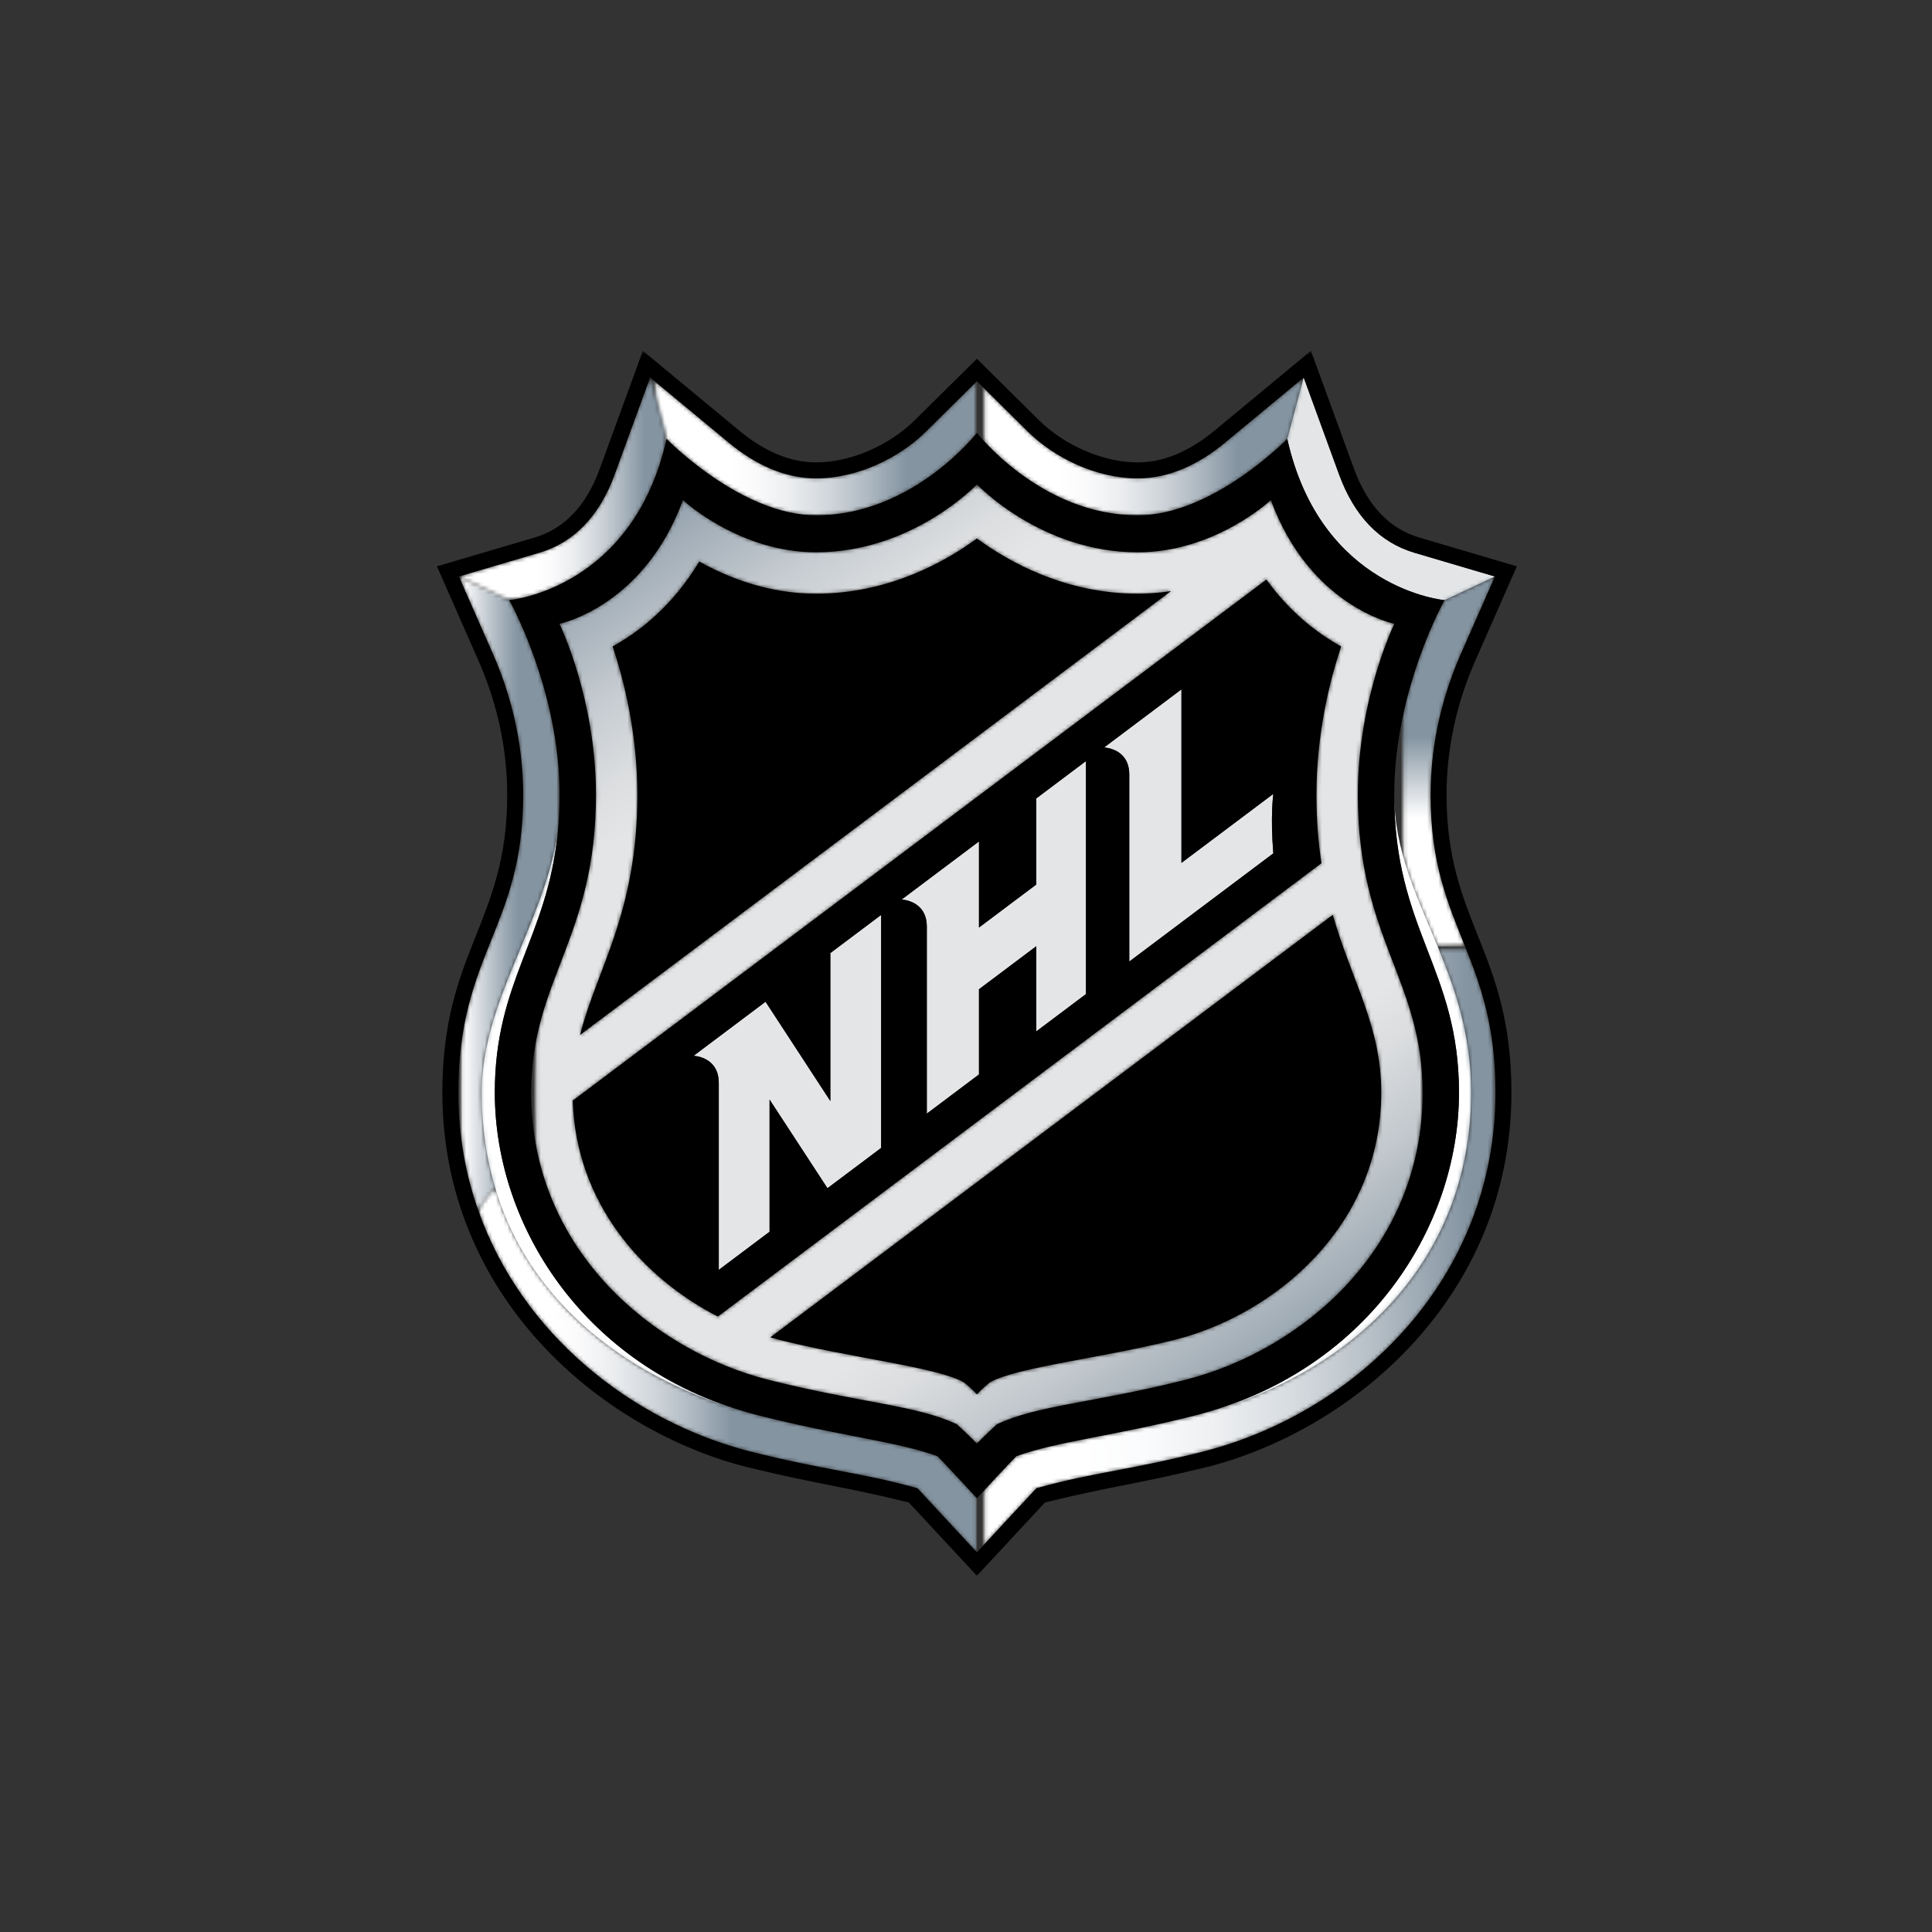 <svg width="512" height="512" viewBox="0 0 512 512" version="1.1" xmlns="http://www.w3.org/2000/svg" xmlns:xlink="http://www.w3.org/1999/xlink" xmlns:sketch="http://www.bohemiancoding.com/sketch/ns"><rect x="0" y="0" width="512" height="512" fill="#333333" stroke="none"/><title>nhl</title><desc>Created with Sketch.</desc><defs><path id="a" d="M3.139 1.32h535.073v324.635h-535.073z"/><path id="c" d="M3.139 1.32h535.073v324.635h-535.073z"/><path id="e" d="M3.139 1.32h535.073v324.635h-535.073z"/><path id="g" d="M.139.32h535.073v324.635h-535.073z"/><path id="i" d="M3.139 1.32h535.073v324.635h-535.073z"/><path id="k" d="M3.139 1.32h535.073v324.635h-535.073z"/><path id="m" d="M3.139 1.32h535.073v324.635h-535.073z"/><path id="o" d="M12.247 163.8c-2.307-7.679-3.587-16.115-3.587-25.375 0-24.087 16.227-44.162 20.111-68.638.321-3.187.507-6.573.507-10.248 0-27.972-13.349-51.595-13.349-51.595l-13.321-6.268 9.037 20.527c4.55 10.335 8.002 23.048 8.002 37.411 0 35.052-17.19 42.017-17.19 78.81 0 11.227 1.91 21.72 5.327 31.373 1.078-2.212 2.663-4.357 4.463-5.998"/><path id="q" d="M2.457 1.673h26.821v168.125h-26.821z"/><linearGradient x1="-9.615%" y1="50.03%" x2="118.679%" y2="50.03%" id="r"><stop stop-color="#fff" offset="0%"/><stop stop-color="#fff" offset="11.24%"/><stop stop-color="#CDD3D9" offset="27%"/><stop stop-color="#98A6B1" offset="45.08%"/><stop stop-color="#8494A1" offset="53.93%"/><stop stop-color="#8494A1" offset="100%"/></linearGradient><path id="t" d="M3.139 1.32h535.073v324.635h-535.073z"/><path id="v" d="M14.126 7.94s-13.345 23.623-13.345 51.595c0 14.822 6.025 26.878 11.518 40.222l7.17-.234c-4.443-11.136-9.057-21.756-9.057-39.912 0-14.363 3.448-27.076 8.006-37.411l9.033-20.527-13.325 6.268z"/><path id="x" d="M.781 1.673h26.67v98.08h-26.67z"/><linearGradient x1="50.139%" y1="101.381%" x2="50.139%" y2="-2.115%" id="y"><stop stop-color="#fff" offset="0%"/><stop stop-color="#fff" offset="34.83%"/><stop stop-color="#8494A1" offset="56.18%"/><stop stop-color="#8494A1" offset="100%"/></linearGradient><path id="A" d="M3.139 1.32h535.073v324.635h-535.073z"/><path id="C" d="M125.429 72.257c-10.923-3.941-25.759-5.328-47.253-10.759-29.374-7.445-59.698-26.323-69.892-60.229-1.799 1.641-3.385 3.786-4.463 5.998 11.589 32.713 40.59 55.663 71.946 63.73 20.071 5.07 29.417 5.566 44.379 9.756 1.946 2.046 15.771 16.987 15.771 16.987v-14.315c0-.004-9.088-9.859-10.487-11.167"/><path id="E" d="M3.821 1.265h132.096v96.471h-132.096z"/><linearGradient x1="-.73%" y1="50.025%" x2="100.133%" y2="50.025%" id="F"><stop stop-color="#fff" offset="0%"/><stop stop-color="#fff" offset="15.17%"/><stop stop-color="#FAFAFB" offset="20.72%"/><stop stop-color="#EBEDEF" offset="27.57%"/><stop stop-color="#D2D7DC" offset="35.1%"/><stop stop-color="#AFB9C2" offset="43.11%"/><stop stop-color="#8494A1" offset="51.12%"/><stop stop-color="#8494A1" offset="100%"/></linearGradient><path id="H" d="M3.139 1.32h535.073v324.635h-535.073z"/><path d="M197.957 5.213s-14.816 13.831-35.267 13.831c-25.616 0-42.627-17.99-42.627-17.99s-17.011 17.994-42.627 17.994c-20.452 0-35.267-13.831-35.267-13.831-10.404 28.269-32.735 32.777-32.735 32.777s9.679 19.73 9.679 45.332c0 37.994-17.166 48.975-17.166 78.885 0 41.819 32.58 68.443 62.786 76.11 23.924 6.073 39.56 6.767 50.063 11.833 0 0 3.821 3.496 5.267 5.102 1.447-1.606 5.267-5.102 5.267-5.102 10.503-5.066 26.143-5.76 50.063-11.833 30.206-7.671 62.786-34.291 62.786-76.11 0-29.911-17.166-40.892-17.166-78.885 0-25.601 9.679-45.332 9.679-45.332s-22.33-4.511-32.735-32.781m-167.882 78.112c0-16.242-3.52-30.267-6.548-39.342 7.051-3.869 15.902-10.712 22.953-22.489 7.578 4.242 18.327 8.519 30.955 8.519 19.132 0 34.078-8.349 42.627-14.632 8.549 6.283 23.5 14.632 42.627 14.632 3.056 0 6.001-.254 8.811-.694l-156.618 117.636c4.514-17.704 15.192-32.357 15.192-63.631m197.141 78.885c0 35.476-28.268 58.798-54.518 65.482-18.95 4.821-42.128 7.302-49.132 11.298-1.577 1.154-3.508 3.207-3.508 3.207s-1.93-2.054-3.508-3.207c-7-3.996-30.178-6.478-49.128-11.298-.713-.178-1.427-.381-2.144-.579l149.091-111.991c5.089 17.764 12.846 29.403 12.846 47.088m-17.17-78.885c0 6.747.499 12.717 1.324 18.113l-159.959 120.15c-20.043-10.303-37.586-30.077-38.466-57.232l183.843-138.092c6.409 8.904 13.773 14.402 19.81 17.716-3.028 9.074-6.552 23.1-6.552 39.346" id="J"/><path id="L" d="M1.946 1.058h236.237v254.206h-236.237z"/><linearGradient x1="67.128%" y1="74.32%" x2="31.457%" y2="23.493%" id="M"><stop stop-color="#8494A1" offset="0%"/><stop stop-color="#99A6B0" offset="4.22%"/><stop stop-color="#C2C8CD" offset="13.5%"/><stop stop-color="#DBDDDF" offset="20.84%"/><stop stop-color="#E4E5E6" offset="25.28%"/><stop stop-color="#E4E5E6" offset="75.28%"/><stop stop-color="#DCDEE0" offset="79.51%"/><stop stop-color="#C6CCD1" offset="86.02%"/><stop stop-color="#A3AEB8" offset="93.97%"/><stop stop-color="#8494A1" offset="100%"/></linearGradient><path id="O" d="M3.139 1.32h535.073v324.635h-535.073z"/><path id="Q" d="M45.727 36.991c25.711 0 42.627-21.855 42.627-21.855v-13.673l-13.456 13.316c-6.916 6.846-17.99 12.428-29.171 12.428-8.347 0-16.203-3.722-23.079-9.415l-20.896-17.308 4.356 16.242c0-.004 19.675 20.265 39.619 20.265"/><path id="S" d="M1.752.484h86.603v36.507h-86.603z"/><linearGradient x1="-.898%" y1="50.051%" x2="100.216%" y2="50.051%" id="T"><stop stop-color="#fff" offset="0%"/><stop stop-color="#fff" offset="24.72%"/><stop stop-color="#FAFAFB" offset="33.04%"/><stop stop-color="#EBEDEF" offset="43.32%"/><stop stop-color="#D2D7DC" offset="54.62%"/><stop stop-color="#AFB9C2" offset="66.63%"/><stop stop-color="#8494A1" offset="78.65%"/><stop stop-color="#8494A1" offset="100%"/></linearGradient><path id="V" d="M3.139 1.32h535.073v324.635h-535.073z"/><path id="X" d="M132.127 39.318c0 45.403-32.437 75.282-73.234 85.609-21.49 5.431-36.329 6.819-47.253 10.759-1.399 1.308-10.487 11.163-10.487 11.163v14.315s13.821-14.945 15.771-16.987c14.958-4.19 24.308-4.686 44.379-9.756 40.594-10.454 77.269-45.839 77.269-95.103 0-17.736-3.995-28.539-8.133-38.902l-7.17.234c4.625 11.187 8.858 23.282 8.858 38.668"/><path id="Z" d="M1.157.416h137.423v160.748h-137.423z"/><linearGradient x1=".114%" y1="50.102%" x2="101.662%" y2="50.102%" id="aa"><stop stop-color="#fff" offset="0%"/><stop stop-color="#fff" offset="19.66%"/><stop stop-color="#FAFBFC" offset="31.85%"/><stop stop-color="#EDEFF1" offset="45.42%"/><stop stop-color="#D7DCE0" offset="59.67%"/><stop stop-color="#B8C1C8" offset="74.38%"/><stop stop-color="#909EAA" offset="89.3%"/><stop stop-color="#8494A1" offset="93.26%"/><stop stop-color="#8494A1" offset="100%"/></linearGradient><path id="ac" d="M3.139 1.32h535.073v324.635h-535.073z"/><path id="ae" d="M43.785 36.991c19.94 0 39.619-20.265 39.619-20.265l4.36-16.242-20.9 17.308c-6.873 5.693-14.732 9.415-23.076 9.415-11.177 0-22.247-5.582-29.167-12.428l-13.46-13.316v13.673c-.004-.004 16.916 21.855 42.624 21.855"/><path id="ag" d="M1.157.484h86.607v36.507h-86.607z"/><linearGradient x1=".162%" y1="50.39%" x2="101.322%" y2="50.39%" id="ah"><stop stop-color="#fff" offset="0%"/><stop stop-color="#fff" offset="24.72%"/><stop stop-color="#FAFAFB" offset="33.04%"/><stop stop-color="#EBEDEF" offset="43.32%"/><stop stop-color="#D2D7DC" offset="54.62%"/><stop stop-color="#AFB9C2" offset="66.63%"/><stop stop-color="#8494A1" offset="78.65%"/><stop stop-color="#8494A1" offset="100%"/></linearGradient><path id="aj" d="M3.139 1.32h535.073v324.635h-535.073z"/><path id="al" d="M57.633 16.721l-4.356-16.242-9.374 25.673c-4.039 11.06-10.781 18.053-20.036 20.781l-21.26 6.275 13.321 6.268s32.814-2.858 41.704-42.755"/><path id="an" d="M2.608.484h55.025v58.993h-55.025z"/><linearGradient x1="-5.035%" y1="50.042%" x2="104.215%" y2="50.042%" id="ao"><stop stop-color="#fff" offset="0%"/><stop stop-color="#fff" offset="38.76%"/><stop stop-color="#FAFAFB" offset="46.13%"/><stop stop-color="#EBEDEF" offset="55.23%"/><stop stop-color="#D2D7DC" offset="65.24%"/><stop stop-color="#AFB9C2" offset="75.87%"/><stop stop-color="#8494A1" offset="86.52%"/><stop stop-color="#8494A1" offset="100%"/></linearGradient><path id="aq" d="M3.139 1.32h535.073v324.635h-535.073z"/><path id="as" d="M3.139 1.32h535.073v324.635h-535.073z"/><path id="au" d="M3.139 1.32h535.073v324.635h-535.073z"/><path id="aw" d="M3.139 1.32h535.073v324.635h-535.073z"/><path id="ay" d="M3.139 1.32h535.073v324.635h-535.073z"/></defs><g sketch:type="MSLayerGroup" stroke="none" stroke-width="1" fill="none"><g transform="translate(-12 91) translate(.214 .64)" fill="#fff"><mask id="b" sketch:name="SVGID_1_"><use xlink:href="#a"/></mask><path d="M142.916 197.889c0-29.486 13.821-40.697 16.651-68.638-3.884 24.479-20.111 44.551-20.111 68.638 0 9.261 1.28 17.701 3.587 25.375 10.194 33.911 40.519 52.784 69.892 60.229-45.239-11.445-70.019-49.423-70.019-85.605" sketch:type="MSShapeGroup" mask="url(#b)"/></g><g transform="translate(-12 91) translate(.214 .64)" fill="#fff"><mask id="d" sketch:name="SVGID_1_"><use xlink:href="#c"/></mask><path d="M392.799 159.226c-5.497-13.344-11.518-25.399-11.518-40.222 0 35.889 17.154 46.041 17.154 78.885 0 36.182-24.78 74.16-70.019 85.609 40.796-10.323 73.234-40.206 73.234-85.609-.004-15.385-4.237-27.48-8.851-38.664" sketch:type="MSShapeGroup" mask="url(#d)"/></g><g transform="translate(-12 91) translate(.214 .64)"><mask id="f" sketch:name="SVGID_1_" fill="#fff"><use xlink:href="#e"/></mask><path d="M386.691 54.862c-9.259-2.727-15.993-9.72-20.039-20.781l-9.37-25.673-4.36 16.242c8.89 39.893 41.7 42.755 41.7 42.755l13.321-6.268-21.252-6.275z" fill="#E4E5E6" sketch:type="MSShapeGroup" mask="url(#f)"/></g><g transform="translate(-8.786 92.64)"><mask id="h" sketch:name="SVGID_1_" fill="#fff"><use xlink:href="#g"/></mask><path d="M228.837 199.145l-17.174-26.311-19.072 14.327s6.679.186 6.679 7.187v49.538l13.46-10.105v-35.028l15.343 23.496 14.225-10.68v-61.744l-13.46 10.109v39.211z" fill="#E4E5E6" sketch:type="MSShapeGroup" mask="url(#h)"/></g><g transform="translate(-12 91) translate(.214 .64)"><mask id="j" sketch:name="SVGID_1_" fill="#fff"><use xlink:href="#i"/></mask><path d="M286.411 142.77l-15.184 11.401v-22.818l-20.507 15.401s6.682.186 6.682 7.183v49.546l13.825-10.382v-22.581l15.184-11.401v22.577l13.159-9.887v-61.748l-13.159 9.895v22.814z" fill="#E4E5E6" sketch:type="MSShapeGroup" mask="url(#j)"/></g><g transform="translate(-12 91) translate(.214 .64)"><mask id="l" sketch:name="SVGID_1_" fill="#fff"><use xlink:href="#k"/></mask><path d="M324.88 137.033v-45.986l-20.503 15.401s6.682.186 6.682 7.187v49.538l38.173-28.67c-.828-9.879 0-15.758 0-15.758l-24.352 18.287z" fill="#E4E5E6" sketch:type="MSShapeGroup" mask="url(#l)"/></g><g transform="translate(-12 91) translate(.214 .64)"><mask id="n" sketch:name="SVGID_1_" fill="#fff"><use xlink:href="#m"/></mask><g transform="translate(130.796 59.464)" mask="url(#n)"><mask id="p" sketch:name="SVGID_3_" fill="#fff"><use xlink:href="#o"/></mask><g mask="url(#p)"><mask id="s" sketch:name="SVGID_5_" fill="#fff"><use xlink:href="#q"/></mask><path fill="url(#r)" sketch:type="MSShapeGroup" mask="url(#s)" d="M2.457 1.673h26.821v168.125h-26.821z"/></g></g></g><g transform="translate(-12 91) translate(.214 .64)"><mask id="u" sketch:name="SVGID_1_" fill="#fff"><use xlink:href="#t"/></mask><g transform="translate(380.496 59.464)" mask="url(#u)"><mask id="w" sketch:name="SVGID_8_" fill="#fff"><use xlink:href="#v"/></mask><g mask="url(#w)"><mask id="z" sketch:name="SVGID_10_" fill="#fff"><use xlink:href="#x"/></mask><path fill="url(#y)" sketch:type="MSShapeGroup" mask="url(#z)" d="M.781 1.673h26.67v98.08h-26.67z"/></g></g></g><g transform="translate(-12 91) translate(.214 .64)"><mask id="B" sketch:name="SVGID_1_" fill="#fff"><use xlink:href="#A"/></mask><g transform="translate(134.759 222)" mask="url(#B)"><mask id="D" sketch:name="SVGID_13_" fill="#fff"><use xlink:href="#C"/></mask><g mask="url(#D)"><mask id="G" sketch:name="SVGID_15_" fill="#fff"><use xlink:href="#E"/></mask><path fill="url(#F)" sketch:type="MSShapeGroup" mask="url(#G)" d="M3.821 1.265h132.096v96.471h-132.096z"/></g></g></g><g transform="translate(-12 91) translate(.214 .64)"><mask id="I" sketch:name="SVGID_1_" fill="#fff"><use xlink:href="#H"/></mask><g transform="translate(150.613 35.679)" mask="url(#I)"><mask id="K" sketch:name="SVGID_18_" fill="#fff"><use xlink:href="#J"/></mask><g mask="url(#K)"><mask id="N" sketch:name="SVGID_20_" fill="#fff"><use xlink:href="#L"/></mask><path d="M357.599 171.634l-277.933 194.646-197.133-281.591 277.929-194.65 197.137 281.595z" fill="url(#M)" sketch:type="MSShapeGroup" mask="url(#N)"/></g></g></g><g transform="translate(-12 91) translate(.214 .64)"><mask id="P" sketch:name="SVGID_1_" fill="#fff"><use xlink:href="#O"/></mask><g transform="translate(182.321 7.929)" mask="url(#P)"><mask id="R" sketch:name="SVGID_23_" fill="#fff"><use xlink:href="#Q"/></mask><g mask="url(#R)"><mask id="U" sketch:name="SVGID_25_" fill="#fff"><use xlink:href="#S"/></mask><path fill="url(#T)" sketch:type="MSShapeGroup" mask="url(#U)" d="M1.752.484h86.603v36.507h-86.603z"/></g></g></g><g transform="translate(-12 91) translate(.214 .64)"><mask id="W" sketch:name="SVGID_1_" fill="#fff"><use xlink:href="#V"/></mask><g transform="translate(269.518 158.571)" mask="url(#W)"><mask id="Y" sketch:name="SVGID_28_" fill="#fff"><use xlink:href="#X"/></mask><g mask="url(#Y)"><mask id="ab" sketch:name="SVGID_30_" fill="#fff"><use xlink:href="#Z"/></mask><path fill="url(#aa)" sketch:type="MSShapeGroup" mask="url(#ab)" d="M1.157.416h137.423v160.748h-137.423z"/></g></g></g><g transform="translate(-12 91) translate(.214 .64)"><mask id="ad" sketch:name="SVGID_1_" fill="#fff"><use xlink:href="#ac"/></mask><g transform="translate(269.518 7.929)" mask="url(#ad)"><mask id="af" sketch:name="SVGID_33_" fill="#fff"><use xlink:href="#ae"/></mask><g mask="url(#af)"><mask id="ai" sketch:name="SVGID_35_" fill="#fff"><use xlink:href="#ag"/></mask><path fill="url(#ah)" sketch:type="MSShapeGroup" mask="url(#ai)" d="M1.157.484h86.607v36.507h-86.607z"/></g></g></g><g transform="translate(-12 91) translate(.214 .64)"><mask id="ak" sketch:name="SVGID_1_" fill="#fff"><use xlink:href="#aj"/></mask><g transform="translate(130.796 7.929)" mask="url(#ak)"><mask id="am" sketch:name="SVGID_38_" fill="#fff"><use xlink:href="#al"/></mask><g mask="url(#am)"><mask id="ap" sketch:name="SVGID_40_" fill="#fff"><use xlink:href="#an"/></mask><path fill="url(#ao)" sketch:type="MSShapeGroup" mask="url(#ap)" d="M2.608.484h55.025v58.993h-55.025z"/></g></g></g><g transform="translate(-12 91) translate(.214 .64)"><mask id="ar" sketch:name="SVGID_1_" fill="#fff"><use xlink:href="#aq"/></mask><path d="M402.783 83.377l10.983-24.935-25.886-7.635c-7.891-2.331-13.694-8.448-17.253-18.176l-11.435-31.306-25.517 21.134c-6.766 5.602-13.619 8.44-20.376 8.44-9.033 0-19.318-4.396-26.195-11.203l-16.433-16.261-16.433 16.261c-6.881 6.807-17.162 11.203-26.195 11.203-6.758 0-13.611-2.838-20.376-8.44l-25.517-21.134-11.435 31.306c-3.551 9.728-9.358 15.845-17.253 18.176l-25.882 7.635 10.979 24.935c5.073 11.512 7.642 23.524 7.642 35.702 0 33.708-17.186 41.375-17.186 78.81 0 53.934 41.7 89.228 80.447 99.202 19.576 4.765 25.493 5.086 43.17 9.443l18.038 19.421s16.595-17.867 18.038-19.421c17.677-4.357 23.595-4.678 43.17-9.443 38.743-9.978 80.451-45.268 80.451-99.202 0-37.435-17.19-45.102-17.19-78.81 0-12.182 2.572-24.19 7.642-35.702m-2.818 75.611c4.138 10.359 8.133 21.165 8.133 38.902 0 49.268-36.674 84.653-77.269 95.103-20.071 5.07-29.421 5.566-44.379 9.756-1.95 2.046-15.771 16.987-15.771 16.987s-13.825-14.945-15.771-16.987c-14.962-4.19-24.308-4.686-44.379-9.756-31.355-8.067-60.356-31.017-71.946-63.73-3.421-9.653-5.331-20.147-5.331-31.373 0-36.793 17.19-43.762 17.19-78.81 0-14.363-3.452-27.076-8.002-37.411l-9.037-20.527 21.26-6.275c9.255-2.727 15.997-9.72 20.036-20.781l9.374-25.673 20.896 17.308c6.877 5.693 14.732 9.415 23.079 9.415 11.181 0 22.255-5.582 29.171-12.428l13.456-13.316 13.46 13.316c6.92 6.846 17.99 12.428 29.167 12.428 8.343 0 16.203-3.722 23.076-9.415l20.9-17.308 9.37 25.673c4.047 11.06 10.781 18.053 20.039 20.781l21.256 6.275-9.033 20.527c-4.554 10.335-8.006 23.048-8.006 37.411.004 18.156 4.617 28.773 9.061 39.908" fill="#000" sketch:type="MSShapeGroup" mask="url(#ar)"/></g><g transform="translate(-12 91) translate(.214 .64)"><mask id="at" sketch:name="SVGID_1_" fill="#fff"><use xlink:href="#as"/></mask><path d="M394.622 67.405s-32.81-2.862-41.7-42.755c0 0-19.679 20.265-39.619 20.265-25.707 0-42.627-21.855-42.627-21.855s-16.916 21.855-42.627 21.855c-19.944 0-39.619-20.265-39.619-20.265-8.89 39.897-41.704 42.755-41.704 42.755s13.349 23.623 13.349 51.595c0 3.675-.186 7.06-.507 10.248-2.83 27.944-16.651 39.151-16.651 68.638 0 36.182 24.78 74.16 70.019 85.609 21.494 5.431 36.329 6.819 47.253 10.759 1.399 1.308 10.487 11.163 10.487 11.163s9.088-9.855 10.487-11.163c10.923-3.94 25.763-5.328 47.253-10.759 45.239-11.449 70.019-49.427 70.019-85.609 0-32.844-17.154-43.001-17.154-78.885-.004-27.972 13.341-51.595 13.341-51.595m-5.83 130.484c0 41.819-32.58 68.443-62.786 76.11-23.92 6.073-39.556 6.767-50.063 11.833 0 0-3.821 3.497-5.267 5.102-1.447-1.606-5.267-5.102-5.267-5.102-10.503-5.066-26.139-5.76-50.063-11.833-30.206-7.671-62.786-34.291-62.786-76.11 0-29.911 17.166-40.892 17.166-78.885 0-25.601-9.679-45.332-9.679-45.332s22.33-4.507 32.735-32.777c0 0 14.816 13.831 35.267 13.831 25.616 0 42.627-17.99 42.627-17.99s17.011 17.99 42.627 17.99c20.452 0 35.267-13.831 35.267-13.831 10.404 28.269 32.735 32.777 32.735 32.777s-9.679 19.73-9.679 45.332c0 37.994 17.166 48.975 17.166 78.885" fill="#000" sketch:type="MSShapeGroup" mask="url(#at)"/></g><g transform="translate(-12 91) translate(.214 .64)"><mask id="av" sketch:name="SVGID_1_" fill="#fff"><use xlink:href="#au"/></mask><path d="M313.303 65.688c-19.128 0-34.078-8.349-42.627-14.632-8.549 6.283-23.496 14.632-42.627 14.632-12.628 0-23.377-4.277-30.955-8.519-7.051 11.778-15.902 18.62-22.953 22.489 3.028 9.074 6.548 23.1 6.548 39.342 0 31.274-10.678 45.93-15.192 63.635l156.618-117.636c-2.81.436-5.755.69-8.811.69" fill="#000" sketch:type="MSShapeGroup" mask="url(#av)"/></g><g transform="translate(-12 91) translate(.214 .64)"><mask id="ax" sketch:name="SVGID_1_" fill="#fff"><use xlink:href="#aw"/></mask><path d="M360.659 119.004c0-16.242 3.524-30.267 6.552-39.342-6.036-3.314-13.401-8.813-19.81-17.716l-183.843 138.088c.88 27.155 18.422 46.929 38.466 57.232l159.959-120.15c-.824-5.395-1.324-11.366-1.324-18.113zm-115.362 93.565l-14.225 10.68-15.343-23.496v35.028l-13.46 10.105v-49.538c0-7.001-6.679-7.187-6.679-7.187l19.072-14.327 17.174 26.311v-39.211l13.46-10.109v61.744zm54.272-40.765l-13.159 9.887v-22.577l-15.184 11.401v22.581l-13.825 10.382v-49.542c0-6.997-6.682-7.183-6.682-7.183l20.507-15.401v22.818l15.184-11.401v-22.814l13.159-9.895v61.744zm49.659-37.296l-38.173 28.67v-49.538c0-7.001-6.682-7.187-6.682-7.187l20.503-15.401v45.986l24.352-18.287s-.828 5.879 0 15.758z" fill="#000" sketch:type="MSShapeGroup" mask="url(#ax)"/></g><g transform="translate(-12 91) translate(.214 .64)"><mask id="az" sketch:name="SVGID_1_" fill="#fff"><use xlink:href="#ay"/></mask><path d="M215.896 262.789c.717.202 1.431.404 2.144.579 18.95 4.821 42.128 7.302 49.128 11.298 1.577 1.154 3.508 3.207 3.508 3.207s1.93-2.053 3.508-3.207c7.004-3.996 30.178-6.478 49.132-11.298 26.25-6.684 54.518-30.002 54.518-65.482 0-17.685-7.757-29.32-12.842-47.088l-149.095 111.991z" fill="#000" sketch:type="MSShapeGroup" mask="url(#az)"/></g></g></svg>